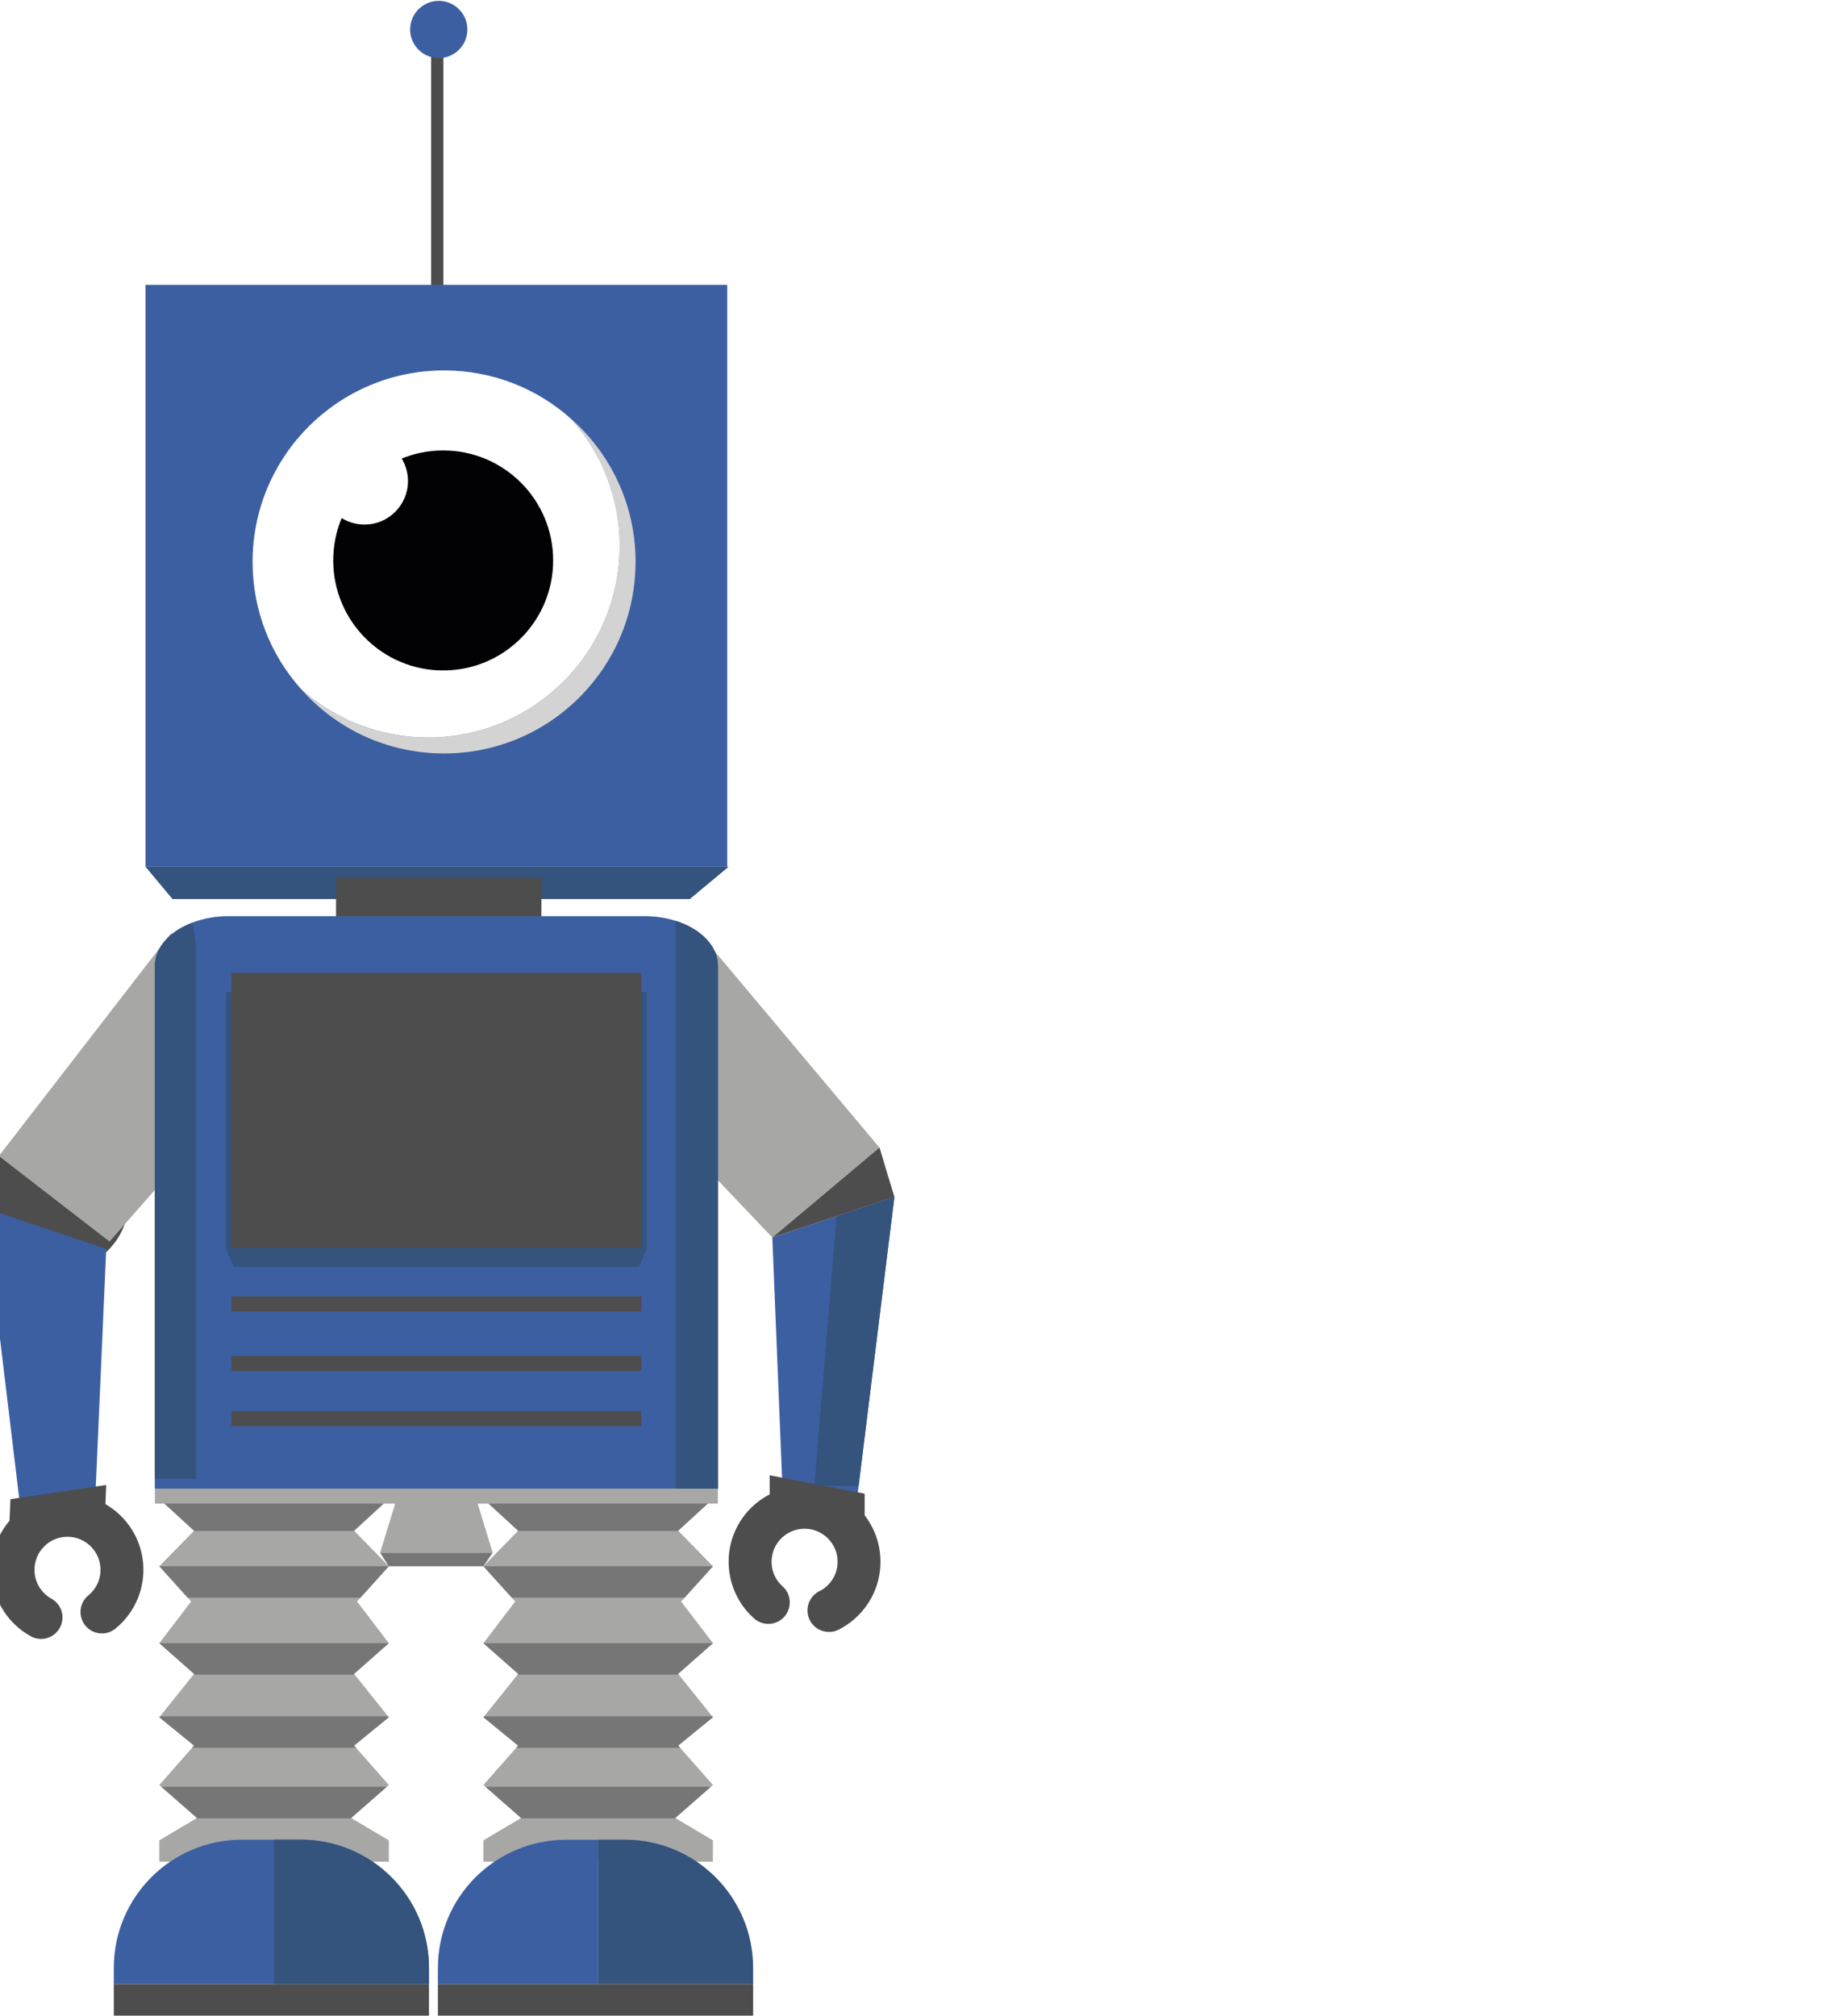 <svg id="eS8NhuKHx1A1" xmlns="http://www.w3.org/2000/svg" xmlns:xlink="http://www.w3.org/1999/xlink" viewBox="0 0 390.58 429.41" shape-rendering="geometricPrecision" text-rendering="geometricPrecision">
<style><![CDATA[
#eS8NhuKHx1A22_tr {animation: eS8NhuKHx1A22_tr__tr 2400ms linear infinite alternate forwards}@keyframes eS8NhuKHx1A22_tr__tr { 0% {transform: translate(94.435px,320.443px) rotate(0deg)} 45.833% {transform: translate(94.435px,320.443px) rotate(0deg)} 75% {transform: translate(94.435px,320.443px) rotate(2.294deg)} 83.333% {transform: translate(94.435px,320.443px) rotate(-0.201deg)} 91.667% {transform: translate(94.435px,320.443px) rotate(2.15deg)} 100% {transform: translate(94.435px,320.443px) rotate(-0.7deg)}} #eS8NhuKHx1A34_tr {animation: eS8NhuKHx1A34_tr__tr 2400ms linear infinite alternate forwards}@keyframes eS8NhuKHx1A34_tr__tr { 0% {transform: translate(38.79px,213.705px) rotate(0deg)} 45.833% {transform: translate(38.79px,213.705px) rotate(0deg)} 75% {transform: translate(38.79px,213.705px) rotate(77.869deg)} 100% {transform: translate(38.79px,213.705px) rotate(77.869deg)}} #eS8NhuKHx1A35_tr {animation: eS8NhuKHx1A35_tr__tr 2400ms linear infinite alternate forwards}@keyframes eS8NhuKHx1A35_tr__tr { 0% {transform: translate(12.144px,255.203px) rotate(2.51deg)} 54.167% {transform: translate(12.144px,255.203px) rotate(2.51deg)} 75% {transform: translate(12.144px,255.203px) rotate(115.192deg)} 76.25% {transform: translate(12.144px,255.203px) rotate(104.377deg)} 83.333% {transform: translate(12.144px,255.203px) rotate(91.54deg)} 91.667% {transform: translate(12.144px,255.203px) rotate(107.309deg)} 100% {transform: translate(12.144px,255.203px) rotate(88.686deg)}} #eS8NhuKHx1A61 {animation: eS8NhuKHx1A61_c_o 2400ms linear infinite alternate forwards}@keyframes eS8NhuKHx1A61_c_o { 0% {opacity: 0} 4.167% {opacity: 1} 8.333% {opacity: 0} 12.5% {opacity: 1} 16.667% {opacity: 0} 20.833% {opacity: 1} 25% {opacity: 0} 29.167% {opacity: 1} 100% {opacity: 1}}
]]></style>
<defs><filter id="eS8NhuKHx1A61-filter" x="-150%" width="400%" y="-150%" height="400%"><feGaussianBlur id="eS8NhuKHx1A61-filter-drop-shadow-0-blur" in="SourceAlpha" stdDeviation="2,2"/><feOffset id="eS8NhuKHx1A61-filter-drop-shadow-0-offset" dx="0" dy="0" result="tmp"/><feFlood id="eS8NhuKHx1A61-filter-drop-shadow-0-flood" flood-color="rgba(0,255,109,0.5)"/><feComposite id="eS8NhuKHx1A61-filter-drop-shadow-0-composite" operator="in" in2="tmp"/><feMerge id="eS8NhuKHx1A61-filter-drop-shadow-0-merge" result="result"><feMergeNode id="eS8NhuKHx1A61-filter-drop-shadow-0-merge-node-1"/><feMergeNode id="eS8NhuKHx1A61-filter-drop-shadow-0-merge-node-2" in="SourceGraphic"/></feMerge></filter></defs><polygon points="151.91,291.98 145.13,295.38 151.74,303.65 151.91,303.86 145.41,310.38 145.13,310.66 151.91,319.31 151.76,319.45 144.5,326.11 144.56,326.15 151.91,333.67 145.87,340.37 145.13,341.17 151.91,350.06 144.5,356.59 144.63,356.76 151.76,365.65 151.91,365.84 144.5,371.88 144.93,372.35 151.91,380.26 151.48,380.64 143.88,387.3 144,387.37 151.91,392.06 151.91,396.61 103.01,396.61 103.01,392.06 110.92,387.37 111.04,387.3 103.43,380.64 103.01,380.26 109.99,372.35 110.41,371.88 103.01,365.84 103.16,365.65 110.29,356.76 110.41,356.59 103.01,350.06 109.78,341.17 109.06,340.37 103.01,333.67 110.36,326.15 110.41,326.11 103.16,319.45 103.01,319.31 109.78,310.66 109.51,310.38 103.01,303.86 103.18,303.65 109.78,295.38 103.01,291.98 103.01,283.78 151.91,283.78 151.91,291.98" fill="#a7a7a6"/><polygon points="144.5,326.11 144.56,326.15 110.36,326.15 110.41,326.11 103.16,319.45 151.76,319.45 144.5,326.11" fill="#777676"/><polygon points="151.91,333.67 145.87,340.37 109.06,340.37 103.01,333.67 151.91,333.67" fill="#777676"/><polygon points="144.5,356.59 144.63,356.76 110.29,356.76 110.41,356.59 103.01,350.06 151.91,350.06 144.5,356.59" fill="#777676"/><polygon points="144.5,371.88 144.93,372.35 109.99,372.35 110.41,371.88 103.01,365.84 103.16,365.65 151.76,365.65 151.91,365.84 144.5,371.88" fill="#777676"/><polygon points="143.88,387.3 144,387.37 110.92,387.37 111.04,387.3 103.43,380.64 151.48,380.64 143.88,387.3" fill="#777676"/><rect width="67.17" height="6.75" rx="0" ry="0" transform="translate(93.31 422.66)" fill="#4e4d4d"/><path d="M127.46,391.93v30.74h-34.15v-3.41c0-15.09,12.22-27.32,27.32-27.32h6.83v-.01Z" fill="#3c5fa2"/><polygon points="82.85,291.98 76.07,295.38 82.68,303.65 82.85,303.86 76.35,310.38 76.07,310.66 82.85,319.31 82.7,319.45 75.45,326.11 75.5,326.15 82.85,333.67 76.8,340.37 76.07,341.17 82.85,350.06 75.45,356.59 75.57,356.76 82.7,365.65 82.85,365.84 75.45,371.88 75.87,372.35 82.85,380.26 82.43,380.64 74.82,387.3 74.94,387.37 82.85,392.06 82.85,396.61 33.95,396.61 33.95,392.06 41.85,387.37 41.98,387.3 34.37,380.64 33.95,380.26 40.93,372.35 41.35,371.88 33.95,365.84 34.1,365.65 41.23,356.76 41.35,356.59 33.95,350.06 40.73,341.17 40,340.37 33.95,333.67 41.3,326.15 41.35,326.11 34.1,319.45 33.95,319.31 40.73,310.66 40.45,310.38 33.95,303.86 34.12,303.65 40.73,295.38 33.95,291.98 33.95,283.78 82.85,283.78 82.85,291.98" fill="#a7a7a6"/><polygon points="75.45,326.11 75.5,326.15 41.3,326.15 41.35,326.11 34.1,319.45 82.7,319.45 75.45,326.11" fill="#777676"/><polygon points="82.85,333.67 76.8,340.37 40,340.37 33.95,333.67 82.85,333.67" fill="#777676"/><polygon points="75.45,356.59 75.57,356.76 41.23,356.76 41.35,356.59 33.95,350.06 82.85,350.06 75.45,356.59" fill="#777676"/><polygon points="75.45,371.88 75.87,372.35 40.93,372.35 41.35,371.88 33.95,365.84 34.1,365.65 82.7,365.65 82.85,365.84 75.45,371.88" fill="#777676"/><polygon points="74.82,387.3 74.94,387.37 41.85,387.37 41.98,387.3 34.37,380.64 82.43,380.64 74.82,387.3" fill="#777676"/><rect width="67.16" height="6.75" rx="0" ry="0" transform="translate(24.25 422.66)" fill="#4e4d4d"/><polygon points="152.98,314.81 33,314.81 33,320.33 84.21,320.33 80.99,330.79 104.99,330.79 101.78,320.33 152.98,320.33 152.98,314.81" fill="#a7a7a6"/><path d="M91.41,419.24v3.41h-67.16v-3.41c0-15.1,12.23-27.32,27.32-27.32h12.52c15.1,0,27.32,12.22,27.32,27.32Z" fill="#3c5fa2"/><polygon points="103.01,333.67 82.85,333.67 80.99,330.79 104.97,330.79 103.01,333.67" fill="#777676"/><path d="M160.48,419.25v3.41h-33.02v-30.74h5.7c15.09,0,27.32,12.23,27.32,27.32v.01Z" fill="#34537d"/><path d="M91.41,419.25v3.41h-33.01v-30.74h5.69c15.09,0,27.32,12.23,27.32,27.32v.01Z" fill="#34537d"/><g id="eS8NhuKHx1A22_tr" transform="translate(94.435,320.443) rotate(0)"><g transform="translate(-94.435,-320.26)"><polygon points="146.99,191.35 36.76,191.35 31,184.46 155.26,184.46 146.99,191.35" fill="#34537d"/><g><path d="M187.41,244.28l-8.54,7.17-14.3,12-11.59-12.19-15.83-16.62-.48-.5-13.57-14.25l8.17-6.86l5.39-4.53l12.09-10.13.04-.05.11.16c0,0,.03.02.03.02l3.32,3.92c0,0,.02.02.02.04l35.1,41.81.04.01Z" fill="#a7a7a6"/><polygon points="190.58,254.8 182.95,316.36 182.47,320.26 182.45,320.26 179.9,319.88 173.32,318.87 166.76,317.86 166.71,316.46 166.65,314.81 164.57,263.45 178.26,258.9 190.58,254.8" fill="#3c5fa2"/><polygon points="184.24,318.02 184.24,325.85 174.69,324 164,321.93 164,314.1 168.44,314.97 175.33,316.29 184.24,318.02" fill="#4e4d4d"/><path d="M187.49,334.57c-.68,5.35-3.98,10-8.81,12.43-.66.33-1.37.48-2.05.48-1.66,0-3.28-.91-4.09-2.53-1.12-2.25-.21-5.01,2.04-6.15c2.12-1.04,3.53-3.05,3.85-5.4.09-.75.06-1.48-.07-2.18-.2-1.09-.66-2.12-1.37-3-.66-.87-1.53-1.56-2.48-2.03-.68-.32-1.41-.55-2.18-.64-3.85-.5-7.38,2.23-7.86,6.08-.3,2.3.54,4.61,2.3,6.15c1.87,1.66,2.03,4.55.36,6.45-1.68,1.89-4.58,2.05-6.47.36-3.98-3.55-5.94-8.83-5.28-14.12.71-5.46,4.05-9.94,8.61-12.29c1.39-.75,2.91-1.27,4.51-1.57c1.6-.29,3.28-.34,4.98-.14.62.07,1.21.18,1.8.34c2.37.57,4.53,1.66,6.4,3.21.93.76,1.79,1.62,2.55,2.6c2.09,2.71,3.25,5.92,3.37,9.29.04.9,0,1.78-.12,2.67l.01-.01Z" fill="#4e4d4d"/><polygon points="190.58,254.8 178.26,258.9 164.57,263.45 178.87,251.45 187.41,244.28 188.85,249.09 190.58,254.8" fill="#4e4d4d"/><polygon points="190.58,254.8 182.95,316.36 173.52,316.36 173.54,316.14 178.26,258.9 190.58,254.8" fill="#34537d"/></g><polygon points="151.91,303.86 145.41,310.38 109.51,310.38 103.01,303.86 103.18,303.65 151.74,303.65 151.91,303.86" fill="#777676"/><polygon points="82.85,303.86 76.35,310.38 40.45,310.38 33.95,303.86 34.12,303.65 82.68,303.65 82.85,303.86" fill="#777676"/><rect width="43.76" height="14.23" rx="0" ry="0" transform="translate(71.6 186.88)" fill="#4e4d4d"/><g id="eS8NhuKHx1A34_tr" transform="translate(38.79,213.705) rotate(0)"><g transform="translate(-41.79,-214.705)"><g id="eS8NhuKHx1A35_tr" transform="translate(12.144,255.203) rotate(2.51)"><g transform="translate(-12.354,-254.225)"><ellipse rx="13.877" ry="13.783" transform="matrix(1.117 0 0 1.08 15.145 255.709)" fill="#4e4d4d" stroke-width="0"/><polygon points="26.34,265.32 2.76,247.09 0,257.71 26.34,265.32" fill="#4e4d4d"/><polygon points="0,257.71 10.74,322.8 26.34,319.78 26.34,265.32 0,257.71" fill="#3c5fa2"/><polygon points="28.55,323.36 8.29,327.29 8.29,319.45 28.55,315.54 28.55,323.36" fill="#4e4d4d"/><path d="M15.9,348.92c-.69,0-1.38-.15-2.04-.49-4.84-2.42-8.14-7.06-8.82-12.42-.55-4.29.61-8.54,3.25-11.95c2.65-3.42,6.46-5.61,10.75-6.15c8.84-1.12,16.96,5.16,18.1,14c.67,5.29-1.3,10.56-5.28,14.11-1.88,1.68-4.77,1.53-6.45-.36s-1.52-4.78.37-6.46c1.73-1.54,2.59-3.84,2.29-6.14-.49-3.84-4.02-6.57-7.87-6.08-1.87.24-3.52,1.18-4.67,2.67s-1.65,3.33-1.42,5.2c.3,2.34,1.73,4.35,3.84,5.41c2.26,1.13,3.17,3.88,2.04,6.14-.8,1.6-2.42,2.53-4.09,2.53v-.01Z" fill="#4e4d4d"/></g></g><polygon points="26.34,265.32 2.76,247.09 39.47,199.62 66.01,220.14 26.34,265.32" fill="#a7a7a6"/></g></g><path d="M152.99,205.6v111.35h-119.99v-111.35c0-3.97,3.21-7.42,7.97-9.22c2.28-.89,4.92-1.39,7.72-1.39h88.61c2.39,0,4.64.36,6.67,1c5.33,1.68,9.02,5.35,9.02,9.61Z" fill="#3c5fa2"/><path d="M152.99,205.6v111.35h-9.02v-120.96c5.33,1.68,9.02,5.35,9.02,9.61Z" fill="#34537d"/><path d="M41.79,203.48v111.36h-8.79v-109.24c0-3.97,3.21-7.42,7.97-9.22.51,1.89.82,4.37.82,7.1Z" fill="#34537d"/><path d="M93.49,84.27c18.76,0,33.97,15.21,33.97,33.97s-15.21,33.97-33.97,33.97-33.97-15.21-33.97-33.97s15.21-33.97,33.97-33.97Z" fill="#e2d0b1"/><path d="M93.49,75.78c-23.43,0-42.46,19.04-42.46,42.46s19.03,42.46,42.46,42.46s42.46-19.06,42.46-42.46-19.05-42.46-42.46-42.46Zm0,82.3c-21.97,0-39.86-17.87-39.86-39.84s17.9-39.86,39.86-39.86s39.85,17.9,39.85,39.86-17.87,39.84-39.85,39.84Z" fill="#4e4d4d"/><path d="M98.06,108.43c0-2.85,1.35-5.37,3.45-6.98-2.43-1.17-5.14-1.84-8.02-1.84-10.28,0-18.62,8.34-18.62,18.62s8.34,18.61,18.62,18.61s18.62-8.34,18.62-18.61c0-.88-.08-1.73-.2-2.56-1.42,1-3.16,1.58-5.03,1.58-4.87,0-8.82-3.95-8.82-8.82Z" fill="#4e4d4d"/><polygon points="49.81,269.72 48.18,266 48.18,211.16 137.82,211.16 137.82,265.9 136.14,269.72 49.81,269.72" fill="#34537d"/><rect width="87.37" height="3.22" rx="0" ry="0" transform="translate(49.31 276)" fill="#4e4d4d"/><rect width="87.37" height="58.57" rx="0" ry="0" transform="translate(49.31 207.08)" fill="#4e4d4d"/><rect width="87.37" height="3.22" rx="0" ry="0" transform="translate(49.31 288.67)" fill="#4e4d4d"/><rect width="87.37" height="3.22" rx="0" ry="0" transform="translate(49.31 300.43)" fill="#4e4d4d"/><rect width="2.61" height="52.69" rx="0" ry="0" transform="translate(91.869 8.952)" fill="#4e4d4d"/><path d="M93.49,0c3.37,0,6.1,2.73,6.1,6.1s-2.73,6.09-6.1,6.09-6.1-2.73-6.1-6.09s2.73-6.1,6.1-6.1Z" fill="#3c5fa2"/><rect width="123.96" height="123.96" rx="0" ry="0" transform="translate(31 60.5)" fill="#3c5fa2"/><path d="M135.42,119.53c0,22.54-18.27,40.8-40.8,40.8-12.14,0-23.05-5.28-30.47-13.72c7.19,6.44,16.68,10.34,27.08,10.34c22.54,0,40.8-18.27,40.8-40.8c0-10.37-3.9-19.9-10.33-27.09c8.44,7.42,13.73,18.34,13.73,30.47" fill="#d3d3d3"/><path d="M132.03,116.14c0,22.54-18.26,40.8-40.8,40.8-10.4,0-19.89-3.9-27.08-10.33-6.44-7.19-10.33-16.71-10.33-27.08c0-22.53,18.27-40.8,40.81-40.8c10.4,0,19.9,3.9,27.07,10.34c6.45,7.18,10.34,16.71,10.34,27.08" fill="#fff"/><g transform="translate(-.195 0.3)"><path d="M118.06,118.91c0,12.94-10.5,23.44-23.43,23.44s-23.43-10.5-23.43-23.44s10.49-23.43,23.43-23.43s23.43,10.49,23.43,23.43" fill="#010002"/><path d="M87.13,102c0,5.12-4.15,9.27-9.27,9.27s-9.27-4.16-9.27-9.27s4.15-9.28,9.27-9.28s9.27,4.15,9.27,9.28" fill="#fff"/></g><circle id="eS8NhuKHx1A61" r="6.56" transform="translate(58.4 215.94)" opacity="0" filter="url(#eS8NhuKHx1A61-filter)" fill="#00c417"/></g></g></svg>
